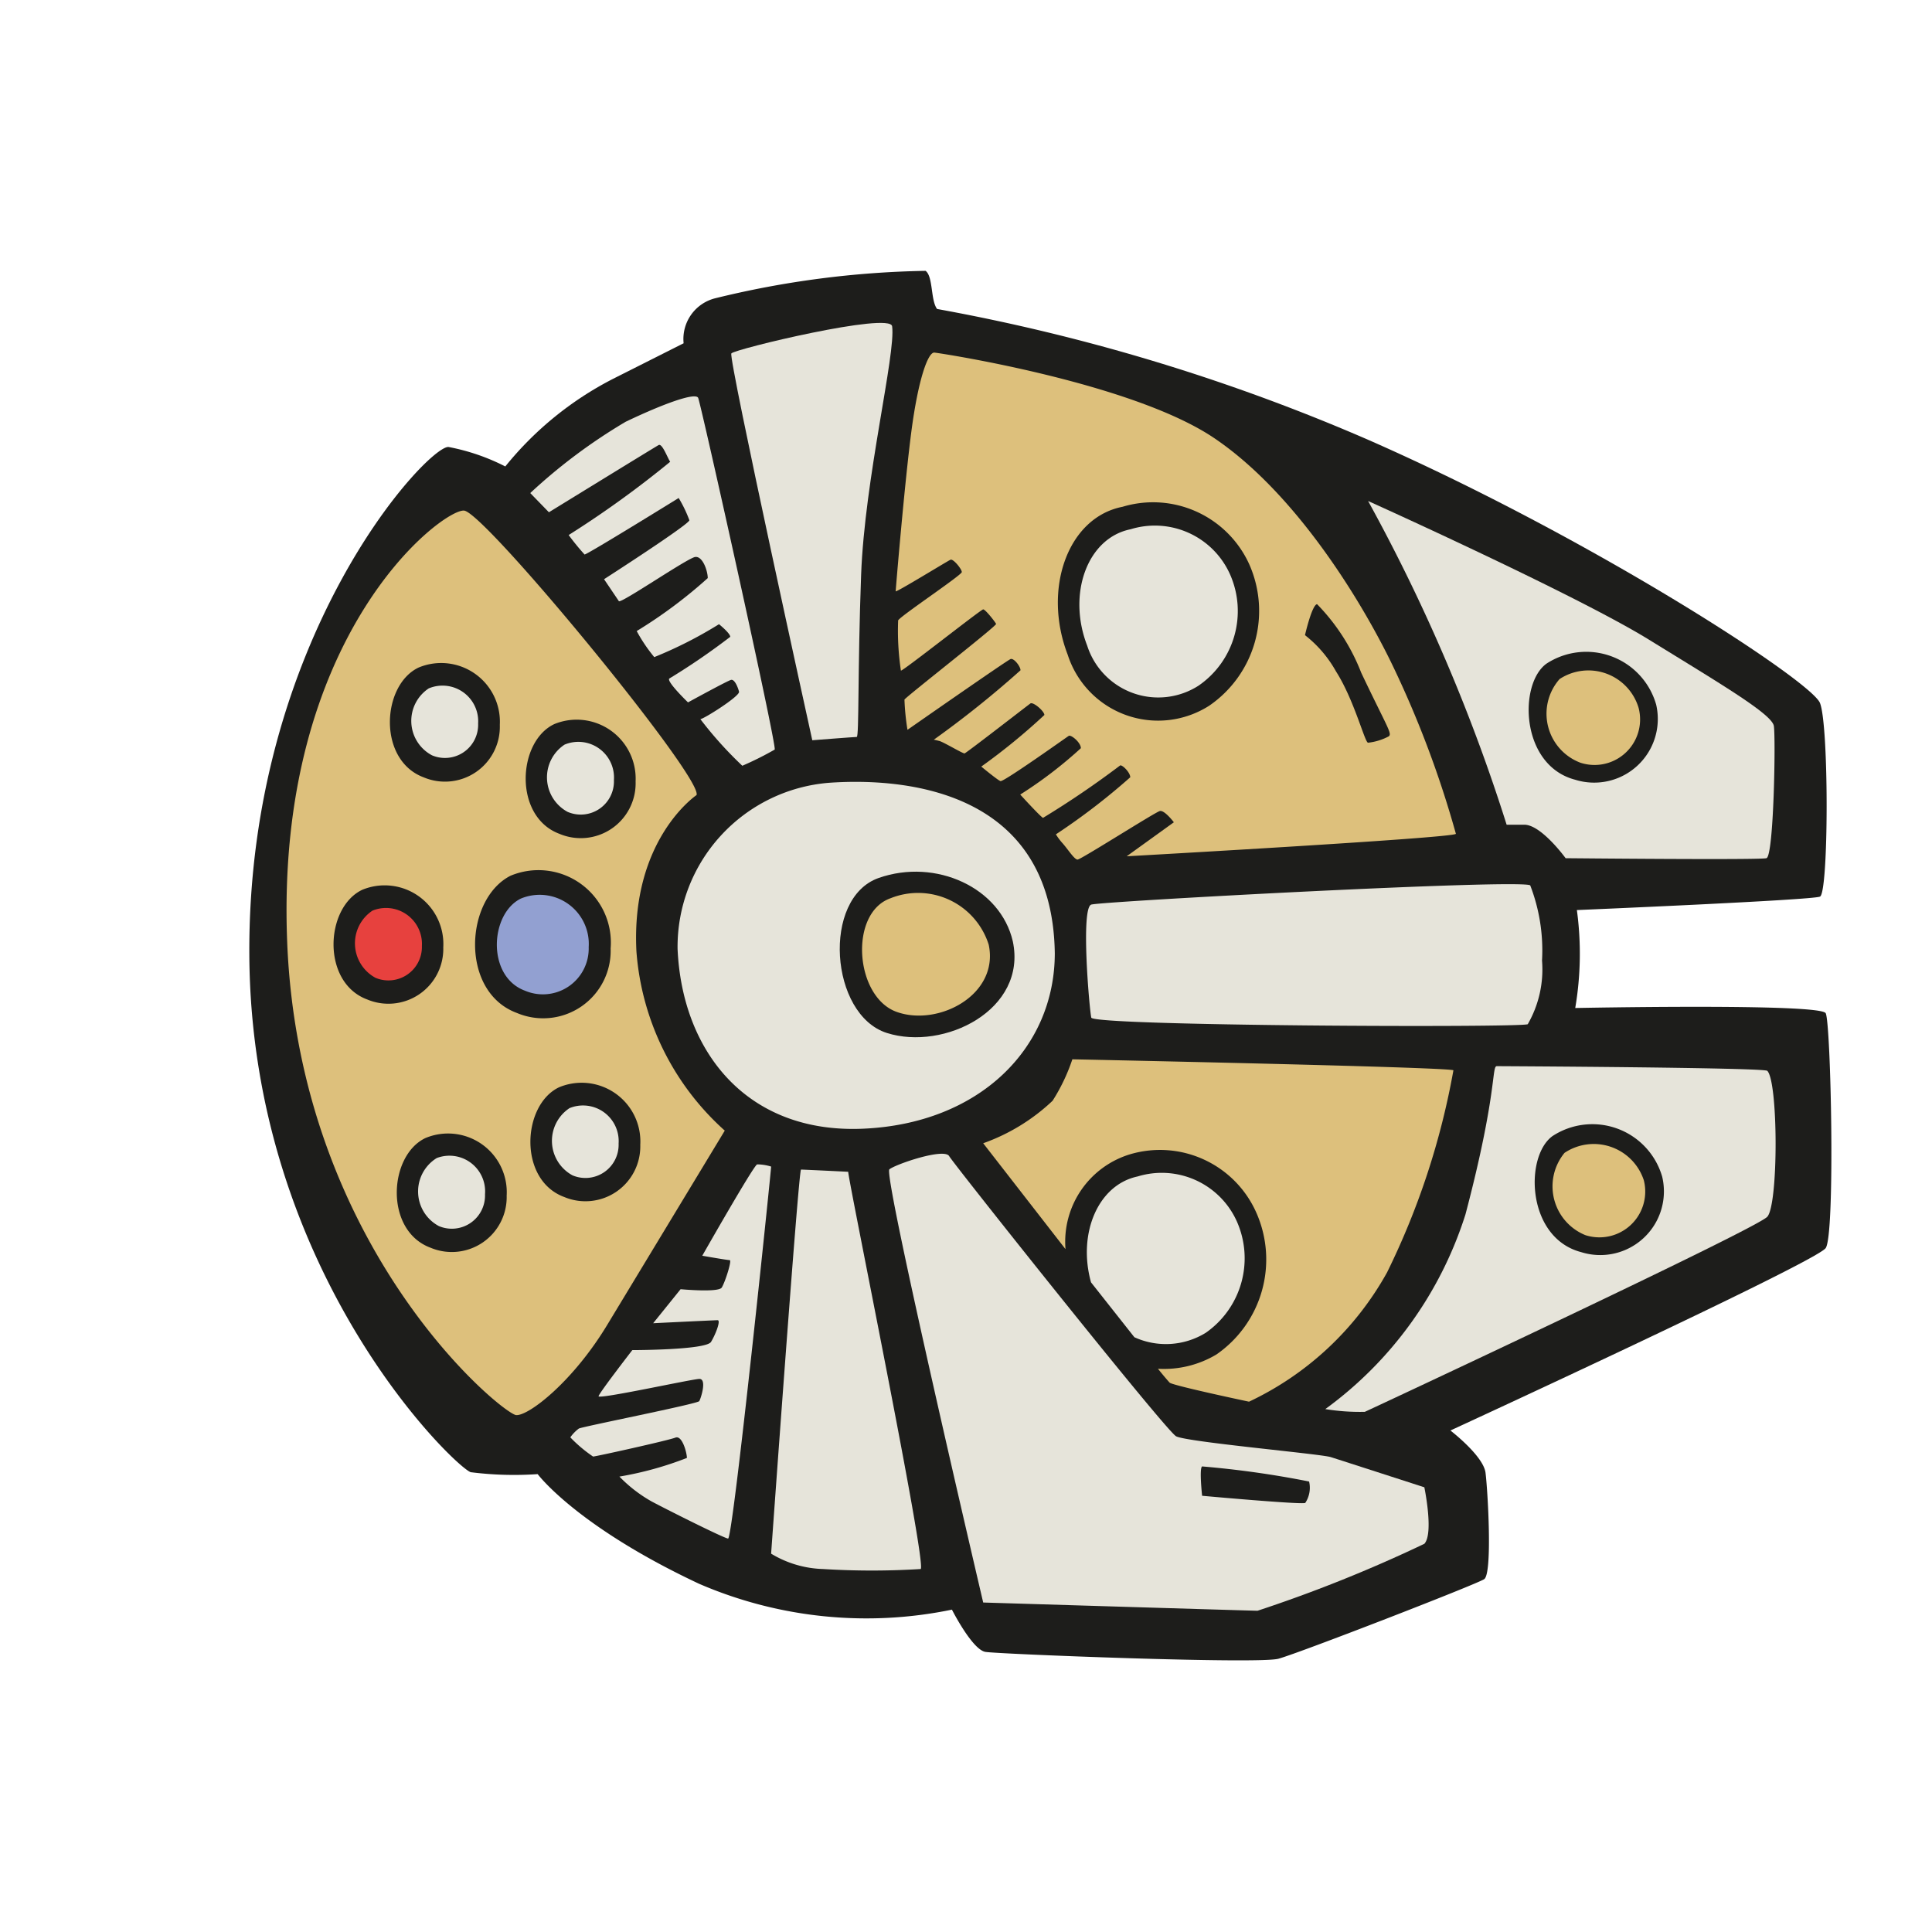 <svg xmlns="http://www.w3.org/2000/svg" xmlns:xlink="http://www.w3.org/1999/xlink" version="1.1" width="1000" height="1000" viewBox="0 0 1000 1000" xml:space="preserve">
<desc>Created with Fabric.js 3.5.0</desc>
<defs>
</defs>
<rect x="0" y="0" width="100%" height="100%" fill="none"/>
<g transform="matrix(1.136 0 0 1.136 1447.237 500.014)" id="513732">
<g style="" vector-effect="non-scaling-stroke">
		<g transform="matrix(0 12.5 -12.5 0 -799.961 -0.197)" id="SVGRepo_iconCarrier">
<path style="stroke: none; stroke-width: 1; stroke-dasharray: none; stroke-linecap: butt; stroke-dashoffset: 0; stroke-linejoin: miter; stroke-miterlimit: 4; is-custom-font: none; font-file-url: none; fill: rgb(29,29,27); fill-rule: nonzero; opacity: 1;" transform=" translate(-31.984, -31.997)" d="m 8.05 35.76 a 71.47 71.47 0 0 1 4.75 -15.67 c 3.59 -8.19 8.8 -16.18 9.61 -16.51 s 6.93 -0.32 7.06 0 s 0.49 8.86 0.49 8.86 a 11.79 11.79 0 0 1 3.57 0.06 s -0.18 -8.94 0.19 -9.13 s 8.05 -0.35 8.56 0 s 6.65 13.68 6.65 13.68 s 0.92 -1.2 1.54 -1.28 s 3.68 -0.26 3.88 0.05 s 2.7 6.76 2.9 7.5 s -0.17 10.2 -0.25 10.68 s -1.54 1.22 -1.54 1.22 a 15.38 15.38 0 0 1 -0.94 9.21 c -2.1 4.48 -4 5.89 -4 5.89 a 12.56 12.56 0 0 1 -0.07 2.44 c -0.18 0.56 -7.28 8 -18.84 8.07 s -18.58 -6.5 -18.53 -7.26 a 7.68 7.68 0 0 1 0.71 -2.07 a 12.19 12.19 0 0 1 -3.2 -3.94 l -1.29 -2.56 a 1.53 1.53 0 0 1 -1.64 -1.15 a 34.42 34.42 0 0 1 -1 -7.67 c 0.21 -0.28 1.08 -0.18 1.39 -0.42 z" stroke-linecap="round"/>
</g>
		<g transform="matrix(0 12.5 -12.5 0 -558.029 -130.306)" id="SVGRepo_iconCarrier">
<path style="stroke: none; stroke-width: 1; stroke-dasharray: none; stroke-linecap: butt; stroke-dashoffset: 0; stroke-linejoin: miter; stroke-miterlimit: 4; is-custom-font: none; font-file-url: none; fill: rgb(230,228,218); fill-rule: nonzero; opacity: 1;" transform=" translate(-21.576, -12.642)" d="m 15.05 20.05 s 3.41 -7.57 5.05 -10.23 s 2.72 -4.49 3.15 -4.56 s 4.75 0 4.82 0.27 s 0 7.32 0 7.32 s -1.24 0.9 -1.22 1.52 v 0.63 a 65.1 65.1 0 0 0 -11.8 5.05 z" stroke-linecap="round"/>
</g>
		<g transform="matrix(0 12.5 -12.5 0 -567.539 124.388)" id="SVGRepo_iconCarrier">
<path style="stroke: none; stroke-width: 1; stroke-dasharray: none; stroke-linecap: butt; stroke-dashoffset: 0; stroke-linejoin: miter; stroke-miterlimit: 4; is-custom-font: none; font-file-url: none; fill: rgb(230,228,218); fill-rule: nonzero; opacity: 1;" transform=" translate(-41.951, -13.403)" d="m 35.82 5.5 c 0.39 -0.4 4.87 -0.41 5.32 0 s 7 14.42 7.11 14.67 a 7.86 7.86 0 0 1 -0.1 1.44 a 14 14 0 0 0 -7.1 -5.11 c -4.4 -1.16 -5.4 -0.95 -5.4 -1.14 s 0.05 -9.73 0.17 -9.86 z" stroke-linecap="round"/>
</g>
		<g transform="matrix(0 12.5 -12.5 0 -675.167 -4.995)" id="SVGRepo_iconCarrier">
<path style="stroke: none; stroke-width: 1; stroke-dasharray: none; stroke-linecap: butt; stroke-dashoffset: 0; stroke-linejoin: miter; stroke-miterlimit: 4; is-custom-font: none; font-file-url: none; fill: rgb(230,228,218); fill-rule: nonzero; opacity: 1;" transform=" translate(-31.6, -22.013)" d="m 29.06 14.14 a 6.59 6.59 0 0 1 2.74 -0.43 a 4 4 0 0 1 2.32 0.52 c 0.13 0.24 0.07 15.84 -0.24 15.91 s -4 0.39 -4.12 0 s -0.94 -15.68 -0.7 -16 z" stroke-linecap="round"/>
</g>
		<g transform="matrix(0 12.5 -12.5 0 -745.973 189.642)" id="SVGRepo_iconCarrier">
<path style="stroke: none; stroke-width: 1; stroke-dasharray: none; stroke-linecap: butt; stroke-dashoffset: 0; stroke-linejoin: miter; stroke-miterlimit: 4; is-custom-font: none; font-file-url: none; fill: rgb(230,228,218); fill-rule: nonzero; opacity: 1;" transform=" translate(-47.171, -27.678)" d="m 51 18 s 1.68 -0.35 2.06 0 a 51.76 51.76 0 0 1 2.44 6.08 c 0 0.19 -0.3 10 -0.3 10 s -15.6 3.66 -15.79 3.42 s -0.79 -2 -0.48 -2.18 s 10 -7.89 10.21 -8.27 s 0.64 -5.26 0.76 -5.64 s 1.1 -3.41 1.1 -3.41 z" stroke-linecap="round"/>
</g>
		<g transform="matrix(0 12.5 -12.5 0 -738.25 -164.002)" id="SVGRepo_iconCarrier">
<path style="stroke: none; stroke-width: 1; stroke-dasharray: none; stroke-linecap: butt; stroke-dashoffset: 0; stroke-linejoin: miter; stroke-miterlimit: 4; is-custom-font: none; font-file-url: none; fill: rgb(221,192,124); fill-rule: nonzero; opacity: 1;" transform=" translate(-18.88, -27.06)" d="m 27.18 16.85 c 0.15 0 0.82 12 0.82 12 l -1.24 -1.72 s -0.45 0.34 -0.41 0.51 s 1.77 2.88 1.77 3 s -0.39 0.36 -0.61 0.56 a 2.13 2.13 0 0 1 -0.31 0.23 a 23.9 23.9 0 0 0 -2.08 -2.71 c -0.18 0 -0.47 0.3 -0.43 0.37 a 33.63 33.63 0 0 1 1.91 2.81 c -0.06 0.11 -0.85 0.83 -0.85 0.83 a 15.66 15.66 0 0 0 -1.69 -2.21 c -0.21 0 -0.5 0.36 -0.45 0.44 s 1.69 2.38 1.65 2.49 s -0.53 0.7 -0.53 0.7 a 22.85 22.85 0 0 0 -1.88 -2.3 c -0.14 0 -0.49 0.41 -0.42 0.51 s 1.81 2.34 1.82 2.4 s -0.41 0.76 -0.45 0.91 s -0.05 0.21 -0.05 0.21 a 36.84 36.84 0 0 0 -2.53 -3.16 c -0.14 0 -0.45 0.24 -0.41 0.36 s 2.58 3.76 2.58 3.76 a 8.9 8.9 0 0 1 -1.1 0.11 c -0.06 0 -2.69 -3.37 -2.76 -3.34 s -0.53 0.39 -0.53 0.47 s 2.31 3 2.23 3 a 9.77 9.77 0 0 1 -1.83 0.1 c -0.17 -0.1 -1.65 -2.32 -1.76 -2.32 s -0.49 0.31 -0.45 0.41 s 1.21 2 1.15 2 s -3.89 -0.32 -5.81 -0.57 s -2.91 -0.61 -2.89 -0.84 s 1.09 -7.19 3.11 -10.19 s 6 -5.42 8.37 -6.55 a 37.23 37.23 0 0 1 6.06 -2.27 z" stroke-linecap="round"/>
</g>
		<g transform="matrix(0 12.5 -12.5 0 -879.315 -4.848)" id="SVGRepo_iconCarrier">
<path style="stroke: none; stroke-width: 1; stroke-dasharray: none; stroke-linecap: butt; stroke-dashoffset: 0; stroke-linejoin: miter; stroke-miterlimit: 4; is-custom-font: none; font-file-url: none; fill: rgb(230,228,218); fill-rule: nonzero; opacity: 1;" transform=" translate(-31.612, -38.345)" d="m 31.53 31.47 c 3.47 0 6.22 2.75 6.4 7 s -2.84 6.59 -6.56 6.75 a 6 6 0 0 1 -6.05 -5.53 c -0.17 -2.44 0.09 -8.13 6.21 -8.22 z" stroke-linecap="round"/>
</g>
		<g transform="matrix(0 12.5 -12.5 0 -851.544 -5.271)" id="SVGRepo_iconCarrier">
<path style="stroke: none; stroke-width: 1; stroke-dasharray: none; stroke-linecap: butt; stroke-dashoffset: 0; stroke-linejoin: miter; stroke-miterlimit: 4; is-custom-font: none; font-file-url: none; fill: rgb(29,29,27); fill-rule: nonzero; opacity: 1;" transform=" translate(-31.578, -36.123)" d="m 31.1 33 c 2.5 -0.53 4 2.51 3.34 4.59 s -4.92 2.38 -5.65 0.3 s 0.35 -4.44 2.31 -4.89 z" stroke-linecap="round"/>
</g>
		<g transform="matrix(0 12.5 -12.5 0 -852.068 -5.362)" id="SVGRepo_iconCarrier">
<path style="stroke: none; stroke-width: 1; stroke-dasharray: none; stroke-linecap: butt; stroke-dashoffset: 0; stroke-linejoin: miter; stroke-miterlimit: 4; is-custom-font: none; font-file-url: none; fill: rgb(221,192,124); fill-rule: nonzero; opacity: 1;" transform=" translate(-31.571, -36.166)" d="m 31.22 33.88 c 1.83 -0.39 3 1.84 2.45 3.36 s -3.6 1.74 -4.14 0.22 a 2.7 2.7 0 0 1 1.69 -3.58 z" stroke-linecap="round"/>
</g>
		<g transform="matrix(0 12.5 -12.5 0 -746.119 -161.558)" id="SVGRepo_iconCarrier">
<path style="stroke: none; stroke-width: 1; stroke-dasharray: none; stroke-linecap: butt; stroke-dashoffset: 0; stroke-linejoin: miter; stroke-miterlimit: 4; is-custom-font: none; font-file-url: none; fill: rgb(29,29,27); fill-rule: nonzero; opacity: 1;" transform=" translate(-19.075, -27.689)" d="m 17.36 24.38 a 4.19 4.19 0 0 1 5.15 1.46 a 3.46 3.46 0 0 1 -1.86 5.16 c -2.39 0.92 -5 0 -5.39 -2 a 3.85 3.85 0 0 1 2.1 -4.62 z" stroke-linecap="round"/>
</g>
		<g transform="matrix(0 12.5 -12.5 0 -746.085 -161.523)" id="SVGRepo_iconCarrier">
<path style="stroke: none; stroke-width: 1; stroke-dasharray: none; stroke-linecap: butt; stroke-dashoffset: 0; stroke-linejoin: miter; stroke-miterlimit: 4; is-custom-font: none; font-file-url: none; fill: rgb(230,228,218); fill-rule: nonzero; opacity: 1;" transform=" translate(-19.078, -27.687)" d="m 17.73 25.08 a 3.3 3.3 0 0 1 4.05 1.15 a 2.72 2.72 0 0 1 -1.46 4.06 c -1.88 0.73 -3.92 0 -4.24 -1.58 a 3 3 0 0 1 1.65 -3.63 z" stroke-linecap="round"/>
</g>
		<g transform="matrix(0 12.5 -12.5 0 -718.875 120.5)" id="SVGRepo_iconCarrier">
<path style="stroke: none; stroke-width: 1; stroke-dasharray: none; stroke-linecap: butt; stroke-dashoffset: 0; stroke-linejoin: miter; stroke-miterlimit: 4; is-custom-font: none; font-file-url: none; fill: rgb(221,192,124); fill-rule: nonzero; opacity: 1;" transform=" translate(-41.64, -25.51)" d="m 43.17 19.36 a 27.7 27.7 0 0 0 -7.37 -2.42 c -0.12 0.25 -0.4 13.89 -0.4 13.89 a 6.82 6.82 0 0 1 1.51 0.72 a 7.16 7.16 0 0 1 1.55 2.53 l 3.86 -3 a 3.33 3.33 0 0 1 -3.46 -2.36 a 3.84 3.84 0 0 1 2.14 -4.6 a 4.21 4.21 0 0 1 5.16 1.46 a 3.73 3.73 0 0 1 0.52 2.13 c 0.3 -0.24 0.49 -0.41 0.51 -0.43 c 0.12 -0.19 0.69 -2.89 0.69 -2.89 a 11.23 11.23 0 0 0 -4.71 -5.03 z" stroke-linecap="round"/>
</g>
		<g transform="matrix(0 12.5 -12.5 0 -742.821 133.237)" id="SVGRepo_iconCarrier">
<path style="stroke: none; stroke-width: 1; stroke-dasharray: none; stroke-linecap: butt; stroke-dashoffset: 0; stroke-linejoin: miter; stroke-miterlimit: 4; is-custom-font: none; font-file-url: none; fill: rgb(230,228,218); fill-rule: nonzero; opacity: 1;" transform=" translate(-42.659, -27.426)" d="m 41.32 24.83 a 3 3 0 0 0 -1.65 3.62 c 0.31 1.46 2.1 2.19 3.86 1.7 l 2 -1.58 a 2.77 2.77 0 0 0 -0.16 -2.6 a 3.31 3.31 0 0 0 -4.05 -1.14 z" stroke-linecap="round"/>
</g>
		<g transform="matrix(0 12.5 -12.5 0 -904.072 -197.949)" id="SVGRepo_iconCarrier">
<path style="stroke: none; stroke-width: 1; stroke-dasharray: none; stroke-linecap: butt; stroke-dashoffset: 0; stroke-linejoin: miter; stroke-miterlimit: 4; is-custom-font: none; font-file-url: none; fill: rgb(230,228,218); fill-rule: nonzero; opacity: 1;" transform=" translate(-16.164, -40.326)" d="m 8.68 37.4 c 1 -0.14 5.55 1 9.06 1.13 s 5.91 0.07 5.91 0.16 s 0.12 1.62 0.12 1.62 s -13.94 3.07 -14.1 2.95 s -1.52 -5.79 -0.99 -5.86 z" stroke-linecap="round"/>
</g>
		<g transform="matrix(0 12.5 -12.5 0 -888.467 184.095)" id="SVGRepo_iconCarrier">
<path style="stroke: none; stroke-width: 1; stroke-dasharray: none; stroke-linecap: butt; stroke-dashoffset: 0; stroke-linejoin: miter; stroke-miterlimit: 4; is-custom-font: none; font-file-url: none; fill: rgb(230,228,218); fill-rule: nonzero; opacity: 1;" transform=" translate(-46.728, -39.077)" d="m 39.5 39 c 0.31 0 14.38 -2.89 14.48 -2.64 a 28.69 28.69 0 0 1 0 3.56 a 3.86 3.86 0 0 1 -0.56 1.89 s -14 -1 -14 -1.09 s 0.08 -1.72 0.08 -1.72 z" stroke-linecap="round"/>
</g>
		<g transform="matrix(0 12.5 -12.5 0 -968.375 175.625)" id="SVGRepo_iconCarrier">
<path style="stroke: none; stroke-width: 1; stroke-dasharray: none; stroke-linecap: butt; stroke-dashoffset: 0; stroke-linejoin: miter; stroke-miterlimit: 4; is-custom-font: none; font-file-url: none; fill: rgb(230,228,218); fill-rule: nonzero; opacity: 1;" transform=" translate(-46.05, -45.47)" d="m 39.31 41.81 c 0.15 0 13.59 1.39 13.56 1.57 s -1 2.12 -1.35 2.78 a 5.15 5.15 0 0 1 -0.91 1.18 a 12.42 12.42 0 0 0 -0.68 -2.46 c -0.18 0 -0.84 0.17 -0.74 0.42 s 0.68 2.86 0.69 3 a 5.07 5.07 0 0 1 -0.7 0.83 a 1.43 1.43 0 0 1 -0.32 -0.31 c -0.07 -0.12 -0.9 -4.33 -1 -4.39 s -0.82 -0.29 -0.81 0 s 0.76 3.7 0.63 3.67 s -1.68 -1.23 -1.68 -1.23 s 0 -2.69 -0.3 -2.87 s -0.79 -0.36 -0.79 -0.24 s 0.11 2.35 0.11 2.35 l -1.24 -1 s 0.13 -1.38 -0.06 -1.5 s -1 -0.38 -1 -0.29 s -0.16 1 -0.16 1 s -3.29 -1.87 -3.33 -2 a 1.74 1.74 0 0 1 0.08 -0.51 z" stroke-linecap="round"/>
</g>
		<g transform="matrix(0 12.5 -12.5 0 -976.674 -175.398)" id="SVGRepo_iconCarrier">
<path style="stroke: none; stroke-width: 1; stroke-dasharray: none; stroke-linecap: butt; stroke-dashoffset: 0; stroke-linejoin: miter; stroke-miterlimit: 4; is-custom-font: none; font-file-url: none; fill: rgb(230,228,218); fill-rule: nonzero; opacity: 1;" transform=" translate(-17.968, -46.134)" d="m 14.76 50.59 a 20.11 20.11 0 0 1 -2.6 -3.48 c -0.65 -1.36 -1.08 -2.54 -0.87 -2.64 s 12.71 -2.88 12.82 -2.79 a 11.74 11.74 0 0 1 0.59 1.18 a 14.08 14.08 0 0 1 -1.7 1.53 c 0 -0.12 -0.84 -1.45 -1 -1.41 s -0.46 0.16 -0.43 0.29 s 0.82 1.57 0.82 1.57 s -0.77 0.8 -0.87 0.68 a 24.76 24.76 0 0 0 -1.52 -2.22 c -0.13 0 -0.46 0.41 -0.46 0.41 a 15.31 15.31 0 0 1 1.2 2.36 a 5.85 5.85 0 0 1 -0.95 0.64 a 17.36 17.36 0 0 0 -1.93 -2.59 c -0.25 0 -0.81 0.18 -0.77 0.46 s 1.71 2.71 1.61 2.78 l -0.8 0.54 s -2 -3.11 -2.15 -3.11 a 4.74 4.74 0 0 0 -0.81 0.39 s 2.06 3.33 2.06 3.43 a 8.77 8.77 0 0 1 -0.71 0.58 a 36.9 36.9 0 0 0 -2.67 -3.7 c -0.15 0.1 -0.68 0.29 -0.61 0.42 s 2.45 4 2.45 4 z" stroke-linecap="round"/>
</g>
		<g transform="matrix(0 12.5 -12.5 0 -1043.585 -1.442)" id="SVGRepo_iconCarrier">
<path style="stroke: none; stroke-width: 1; stroke-dasharray: none; stroke-linecap: butt; stroke-dashoffset: 0; stroke-linejoin: miter; stroke-miterlimit: 4; is-custom-font: none; font-file-url: none; fill: rgb(221,192,124); fill-rule: nonzero; opacity: 1;" transform=" translate(-31.885, -51.487)" d="m 25.77 44.53 s 1.61 2.4 5.7 2.19 a 9.74 9.74 0 0 0 6.53 -3.22 l 7.09 4.29 c 2.05 1.24 3.3 2.84 3.28 3.31 s -6.03 7.9 -17.24 8.35 s -15.81 -5.68 -15.73 -6.45 s 9.77 -8.74 10.37 -8.47 z" stroke-linecap="round"/>
</g>
		<g transform="matrix(0 12.5 -12.5 0 -1026.579 -9.93)" id="SVGRepo_iconCarrier">
<path style="stroke: none; stroke-width: 1; stroke-dasharray: none; stroke-linecap: butt; stroke-dashoffset: 0; stroke-linejoin: miter; stroke-miterlimit: 4; is-custom-font: none; font-file-url: none; fill: rgb(29,29,27); fill-rule: nonzero; opacity: 1;" transform=" translate(-31.206, -50.126)" d="m 31.36 47.66 a 2.46 2.46 0 0 1 2.35 3.42 c -0.77 2.08 -4.15 1.9 -5 0.23 a 2.64 2.64 0 0 1 2.65 -3.65 z" stroke-linecap="round"/>
</g>
		<g transform="matrix(0 12.5 -12.5 0 -1026.649 -9.773)" id="SVGRepo_iconCarrier">
<path style="stroke: none; stroke-width: 1; stroke-dasharray: none; stroke-linecap: butt; stroke-dashoffset: 0; stroke-linejoin: miter; stroke-miterlimit: 4; is-custom-font: none; font-file-url: none; fill: rgb(146,160,209); fill-rule: nonzero; opacity: 1;" transform=" translate(-31.218, -50.132)" d="m 31.31 48.46 a 1.67 1.67 0 0 1 1.59 2.32 c -0.52 1.41 -2.81 1.28 -3.36 0.15 a 1.79 1.79 0 0 1 1.77 -2.47 z" stroke-linecap="round"/>
</g>
		<g transform="matrix(0 12.5 -12.5 0 -1096.979 -9.788)" id="SVGRepo_iconCarrier">
<path style="stroke: none; stroke-width: 1; stroke-dasharray: none; stroke-linecap: butt; stroke-dashoffset: 0; stroke-linejoin: miter; stroke-miterlimit: 4; is-custom-font: none; font-file-url: none; fill: rgb(29,29,27); fill-rule: nonzero; opacity: 1;" transform=" translate(-31.217, -55.758)" d="m 31.32 53.76 a 2 2 0 0 1 1.9 2.77 c -0.62 1.68 -3.36 1.54 -4 0.18 a 2.14 2.14 0 0 1 2.1 -2.95 z" stroke-linecap="round"/>
</g>
		<g transform="matrix(0 12.5 -12.5 0 -1096.986 -9.948)" id="SVGRepo_iconCarrier">
<path style="stroke: none; stroke-width: 1; stroke-dasharray: none; stroke-linecap: butt; stroke-dashoffset: 0; stroke-linejoin: miter; stroke-miterlimit: 4; is-custom-font: none; font-file-url: none; fill: rgb(231,65,62); fill-rule: nonzero; opacity: 1;" transform=" translate(-31.204, -55.759)" d="m 31.27 54.54 a 1.22 1.22 0 0 1 1.16 1.69 a 1.43 1.43 0 0 1 -2.45 0.11 a 1.31 1.31 0 0 1 1.29 -1.8 z" stroke-linecap="round"/>
</g>
		<g transform="matrix(0 12.5 -12.5 0 -1007.259 80.185)" id="SVGRepo_iconCarrier">
<path style="stroke: none; stroke-width: 1; stroke-dasharray: none; stroke-linecap: butt; stroke-dashoffset: 0; stroke-linejoin: miter; stroke-miterlimit: 4; is-custom-font: none; font-file-url: none; fill: rgb(29,29,27); fill-rule: nonzero; opacity: 1;" transform=" translate(-38.415, -48.581)" d="m 38.52 46.58 a 2 2 0 0 1 1.9 2.77 c -0.62 1.69 -3.36 1.54 -4 0.19 a 2.14 2.14 0 0 1 2.1 -2.96 z" stroke-linecap="round"/>
</g>
		<g transform="matrix(0 12.5 -12.5 0 -1007.294 80.052)" id="SVGRepo_iconCarrier">
<path style="stroke: none; stroke-width: 1; stroke-dasharray: none; stroke-linecap: butt; stroke-dashoffset: 0; stroke-linejoin: miter; stroke-miterlimit: 4; is-custom-font: none; font-file-url: none; fill: rgb(230,228,218); fill-rule: nonzero; opacity: 1;" transform=" translate(-38.404, -48.584)" d="m 38.47 47.37 a 1.21 1.21 0 0 1 1.16 1.68 a 1.43 1.43 0 0 1 -2.45 0.11 a 1.3 1.3 0 0 1 1.29 -1.79 z" stroke-linecap="round"/>
</g>
		<g transform="matrix(0 12.5 -12.5 0 -1009.4 -85.253)" id="SVGRepo_iconCarrier">
<path style="stroke: none; stroke-width: 1; stroke-dasharray: none; stroke-linecap: butt; stroke-dashoffset: 0; stroke-linejoin: miter; stroke-miterlimit: 4; is-custom-font: none; font-file-url: none; fill: rgb(29,29,27); fill-rule: nonzero; opacity: 1;" transform=" translate(-25.18, -48.752)" d="m 25.27 46.75 a 2 2 0 0 1 1.91 2.78 c -0.63 1.68 -3.37 1.53 -4 0.18 a 2.15 2.15 0 0 1 2.09 -2.96 z" stroke-linecap="round"/>
</g>
		<g transform="matrix(0 12.5 -12.5 0 -1009.48 -85.573)" id="SVGRepo_iconCarrier">
<path style="stroke: none; stroke-width: 1; stroke-dasharray: none; stroke-linecap: butt; stroke-dashoffset: 0; stroke-linejoin: miter; stroke-miterlimit: 4; is-custom-font: none; font-file-url: none; fill: rgb(230,228,218); fill-rule: nonzero; opacity: 1;" transform=" translate(-25.154, -48.758)" d="m 25.22 47.54 a 1.21 1.21 0 0 1 1.16 1.69 a 1.43 1.43 0 0 1 -2.45 0.11 a 1.3 1.3 0 0 1 1.29 -1.8 z" stroke-linecap="round"/>
</g>
		<g transform="matrix(0 12.5 -12.5 0 -1071.27 -111.036)" id="SVGRepo_iconCarrier">
<path style="stroke: none; stroke-width: 1; stroke-dasharray: none; stroke-linecap: butt; stroke-dashoffset: 0; stroke-linejoin: miter; stroke-miterlimit: 4; is-custom-font: none; font-file-url: none; fill: rgb(29,29,27); fill-rule: nonzero; opacity: 1;" transform=" translate(-23.117, -53.702)" d="m 23.21 51.7 a 2 2 0 0 1 1.91 2.78 c -0.63 1.68 -3.36 1.53 -4 0.18 a 2.14 2.14 0 0 1 2.09 -2.96 z" stroke-linecap="round"/>
</g>
		<g transform="matrix(0 12.5 -12.5 0 -1071.339 -111.285)" id="SVGRepo_iconCarrier">
<path style="stroke: none; stroke-width: 1; stroke-dasharray: none; stroke-linecap: butt; stroke-dashoffset: 0; stroke-linejoin: miter; stroke-miterlimit: 4; is-custom-font: none; font-file-url: none; fill: rgb(230,228,218); fill-rule: nonzero; opacity: 1;" transform=" translate(-23.097, -53.707)" d="m 23.16 52.49 a 1.21 1.21 0 0 1 1.16 1.68 a 1.42 1.42 0 0 1 -2.44 0.12 a 1.3 1.3 0 0 1 1.28 -1.8 z" stroke-linecap="round"/>
</g>
		<g transform="matrix(0 12.5 -12.5 0 -1068.134 103.31)" id="SVGRepo_iconCarrier">
<path style="stroke: none; stroke-width: 1; stroke-dasharray: none; stroke-linecap: butt; stroke-dashoffset: 0; stroke-linejoin: miter; stroke-miterlimit: 4; is-custom-font: none; font-file-url: none; fill: rgb(29,29,27); fill-rule: nonzero; opacity: 1;" transform=" translate(-40.265, -53.451)" d="m 40.37 51.45 a 2 2 0 0 1 1.9 2.77 c -0.62 1.69 -3.36 1.54 -4 0.19 a 2.14 2.14 0 0 1 2.1 -2.96 z" stroke-linecap="round"/>
</g>
		<g transform="matrix(0 12.5 -12.5 0 -1068.218 103.06)" id="SVGRepo_iconCarrier">
<path style="stroke: none; stroke-width: 1; stroke-dasharray: none; stroke-linecap: butt; stroke-dashoffset: 0; stroke-linejoin: miter; stroke-miterlimit: 4; is-custom-font: none; font-file-url: none; fill: rgb(230,228,218); fill-rule: nonzero; opacity: 1;" transform=" translate(-40.245, -53.458)" d="m 40.32 52.24 a 1.21 1.21 0 0 1 1.16 1.68 a 1.43 1.43 0 0 1 -2.48 0.08 a 1.3 1.3 0 0 1 1.32 -1.76 z" stroke-linecap="round"/>
</g>
		<g transform="matrix(0 12.5 -12.5 0 -660.056 -133.312)" id="SVGRepo_iconCarrier">
<path style="stroke: none; stroke-width: 1; stroke-dasharray: none; stroke-linecap: butt; stroke-dashoffset: 0; stroke-linejoin: miter; stroke-miterlimit: 4; is-custom-font: none; font-file-url: none; fill: rgb(29,29,27); fill-rule: nonzero; opacity: 1;" transform=" translate(-21.335, -20.804)" d="m 18.81 21.91 a 7.41 7.41 0 0 1 2.5 -1.61 c 2 -0.95 2.22 -1.14 2.32 -1 a 2.1 2.1 0 0 1 0.23 0.75 c 0 0.12 -1.55 0.5 -2.6 1.17 a 4.38 4.38 0 0 0 -1.32 1.13 s -1.1 -0.25 -1.13 -0.44 z" stroke-linecap="round"/>
</g>
		<g transform="matrix(0 12.5 -12.5 0 -548.043 -113.362)" id="SVGRepo_iconCarrier">
<path style="stroke: none; stroke-width: 1; stroke-dasharray: none; stroke-linecap: butt; stroke-dashoffset: 0; stroke-linejoin: miter; stroke-miterlimit: 4; is-custom-font: none; font-file-url: none; fill: rgb(29,29,27); fill-rule: nonzero; opacity: 1;" transform=" translate(-22.931, -11.843)" d="m 22.47 9.55 a 2.32 2.32 0 0 1 2.74 2.95 c -0.52 2 -3.49 2.07 -4.23 1.05 a 2.65 2.65 0 0 1 1.49 -4 z" stroke-linecap="round"/>
</g>
		<g transform="matrix(0 12.5 -12.5 0 -548.014 -113.141)" id="SVGRepo_iconCarrier">
<path style="stroke: none; stroke-width: 1; stroke-dasharray: none; stroke-linecap: butt; stroke-dashoffset: 0; stroke-linejoin: miter; stroke-miterlimit: 4; is-custom-font: none; font-file-url: none; fill: rgb(221,192,124); fill-rule: nonzero; opacity: 1;" transform=" translate(-22.949, -11.841)" d="m 22.59 10.19 a 1.66 1.66 0 0 1 2 2.12 a 1.91 1.91 0 0 1 -3.05 0.76 a 1.91 1.91 0 0 1 1.05 -2.88 z" stroke-linecap="round"/>
</g>
		<g transform="matrix(0 12.5 -12.5 0 -545.277 101.883)" id="SVGRepo_iconCarrier">
<path style="stroke: none; stroke-width: 1; stroke-dasharray: none; stroke-linecap: butt; stroke-dashoffset: 0; stroke-linejoin: miter; stroke-miterlimit: 4; is-custom-font: none; font-file-url: none; fill: rgb(29,29,27); fill-rule: nonzero; opacity: 1;" transform=" translate(-40.151, -11.622)" d="m 39.68 9.33 a 2.32 2.32 0 0 1 2.75 2.95 c -0.52 2 -3.49 2.07 -4.23 1.05 a 2.65 2.65 0 0 1 1.48 -4 z" stroke-linecap="round"/>
</g>
		<g transform="matrix(0 12.5 -12.5 0 -545.481 102.36)" id="SVGRepo_iconCarrier">
<path style="stroke: none; stroke-width: 1; stroke-dasharray: none; stroke-linecap: butt; stroke-dashoffset: 0; stroke-linejoin: miter; stroke-miterlimit: 4; is-custom-font: none; font-file-url: none; fill: rgb(221,192,124); fill-rule: nonzero; opacity: 1;" transform=" translate(-40.189, -11.639)" d="m 39.81 10 a 1.67 1.67 0 0 1 2 2.13 a 1.92 1.92 0 0 1 -3 0.76 a 1.92 1.92 0 0 1 1 -2.89 z" stroke-linecap="round"/>
</g>
		<g transform="matrix(0 12.5 -12.5 0 -702.016 236.373)" id="SVGRepo_iconCarrier">
<path style="stroke: none; stroke-width: 1; stroke-dasharray: none; stroke-linecap: butt; stroke-dashoffset: 0; stroke-linejoin: miter; stroke-miterlimit: 4; is-custom-font: none; font-file-url: none; fill: rgb(29,29,27); fill-rule: nonzero; opacity: 1;" transform=" translate(-50.91, -24.161)" d="m 50.79 22.2 a 1 1 0 0 1 0.78 0.14 c 0.07 0.13 -0.26 3.76 -0.26 3.76 s -1 0.11 -1.07 0 a 35 35 0 0 1 0.55 -3.9 z" stroke-linecap="round"/>
</g>
</g>
</g>
</svg>